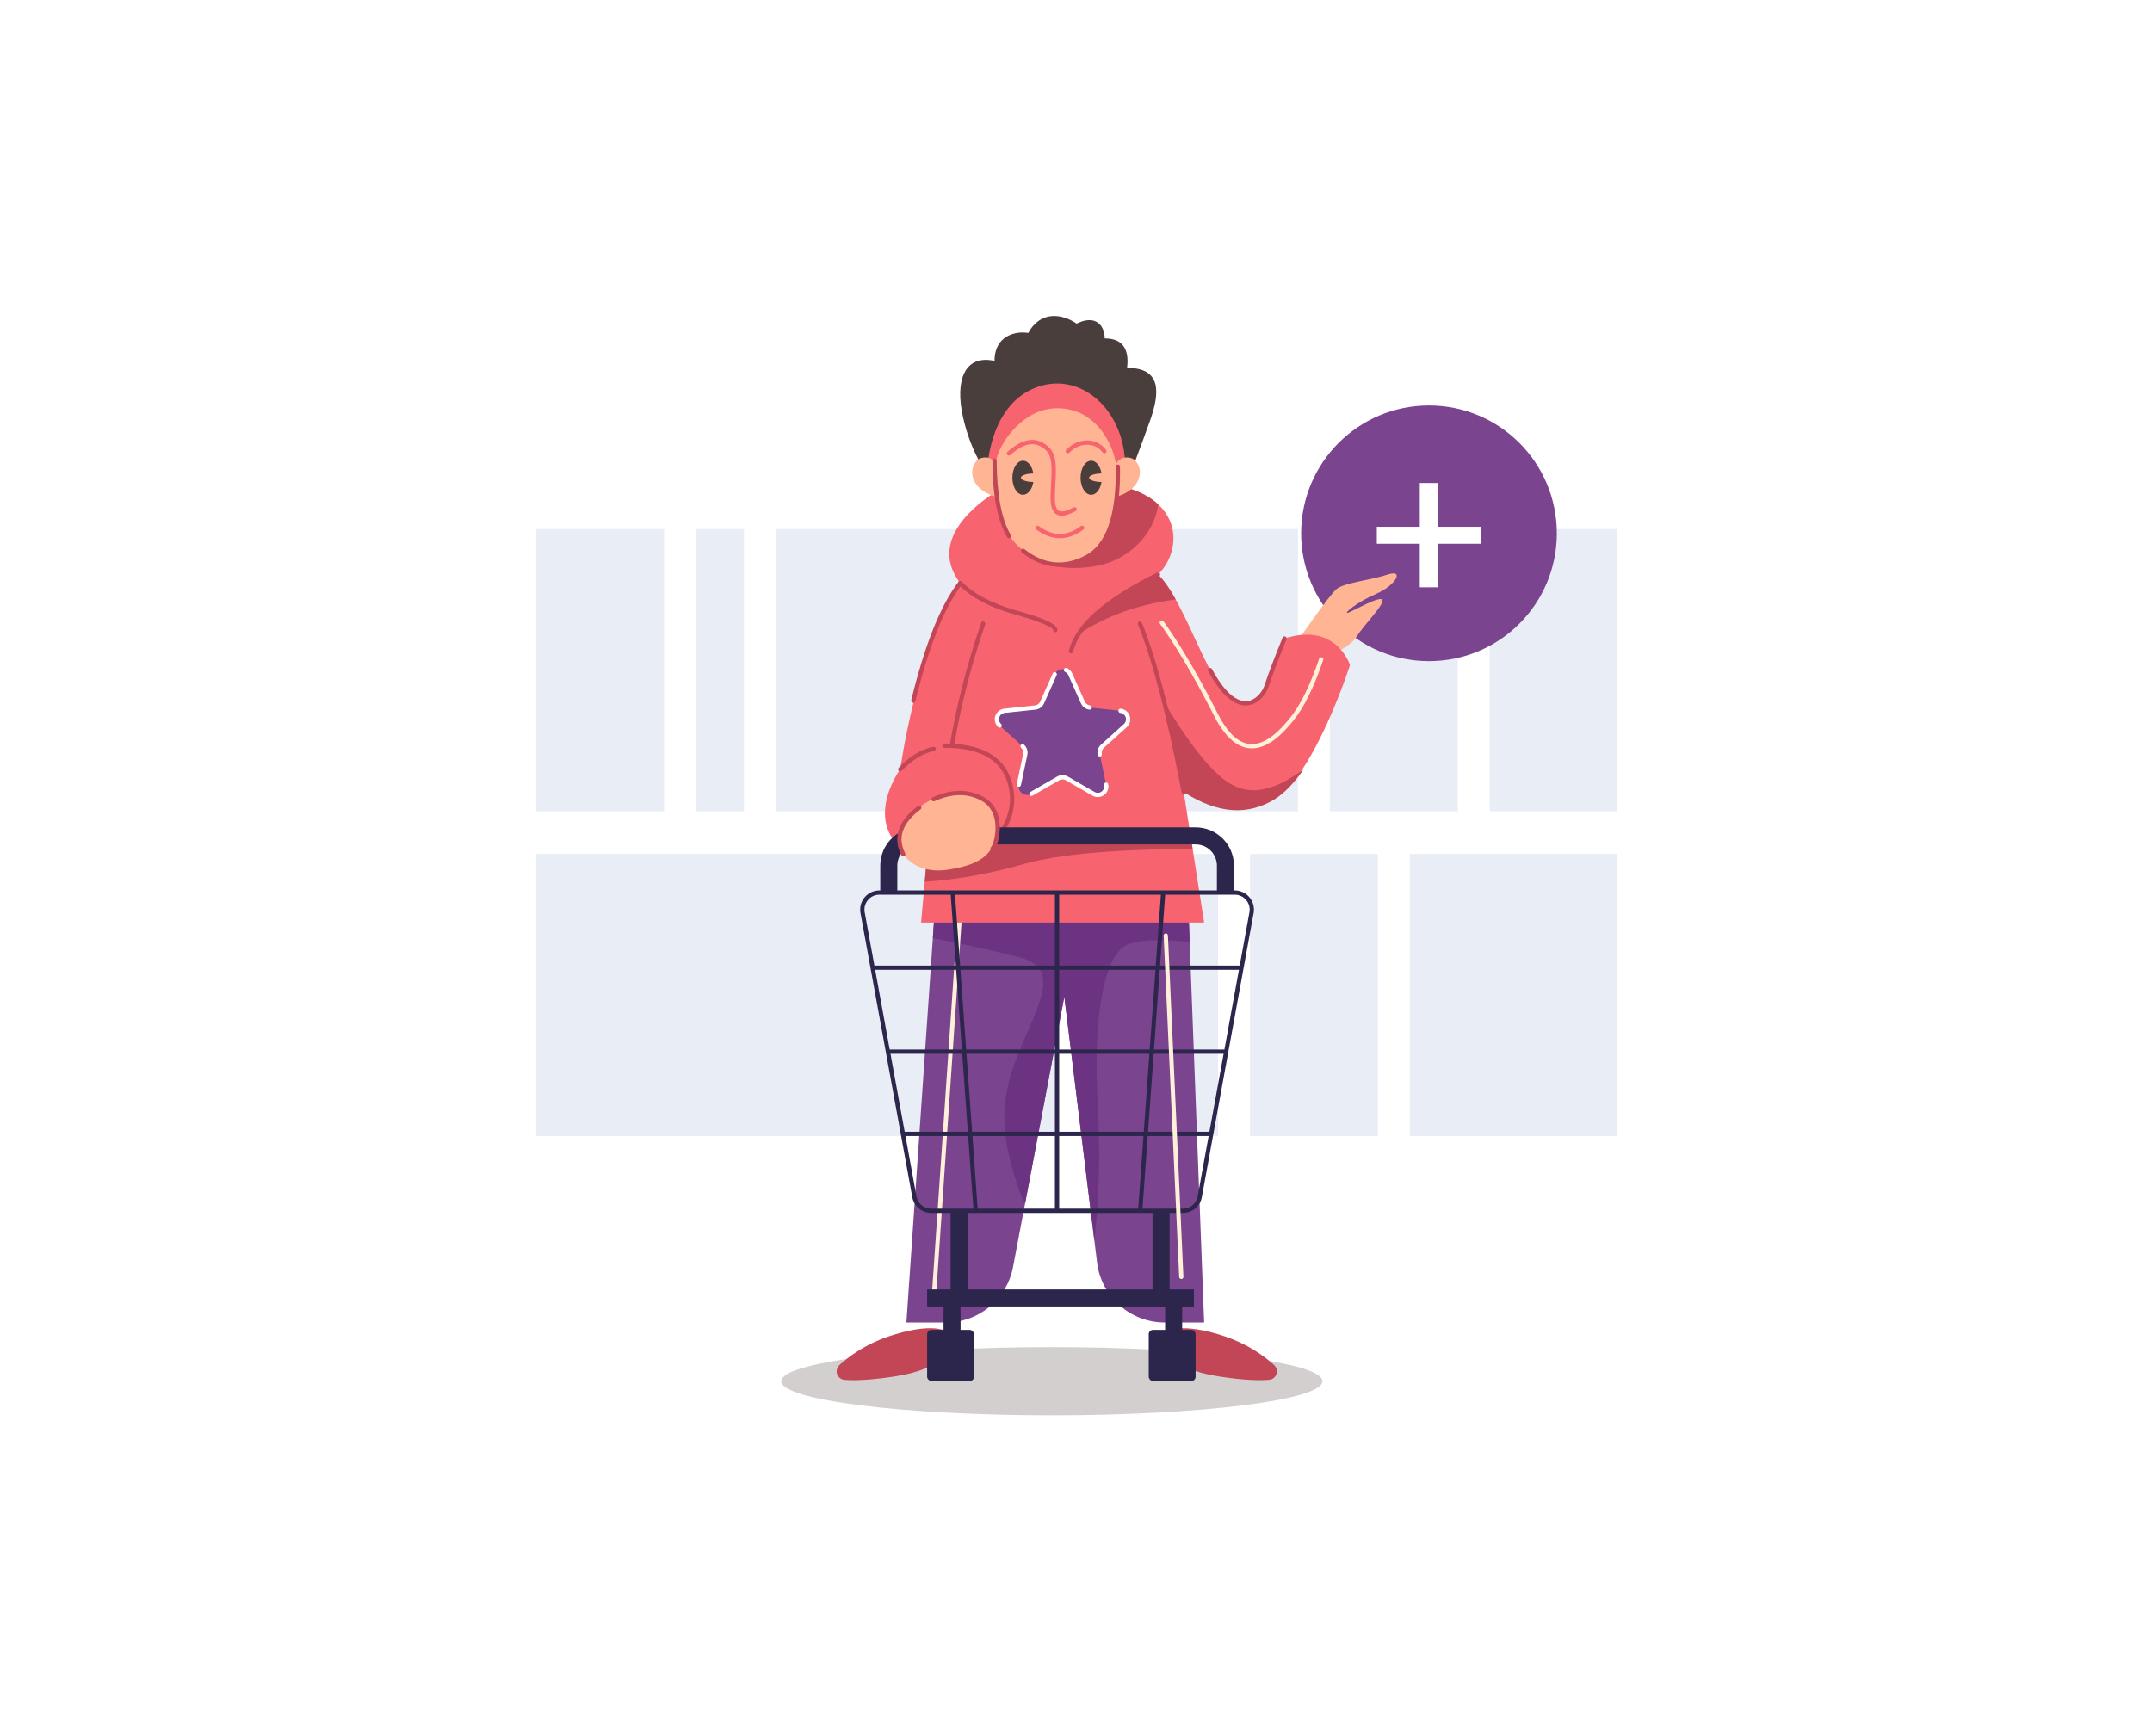 <svg width="606" height="489" viewBox="0 0 606 489" fill="none" xmlns="http://www.w3.org/2000/svg">
<g id="Groceries Shopping">
<rect width="606" height="489" fill="white"/>
<g id="Empty State 2">
<path id="Shape" opacity="0.1" fill-rule="evenodd" clip-rule="evenodd" d="M455.5 240.5V320H397V240.5H455.5ZM298 240.5V320H151V240.5H298ZM343 240.5V320H329.5V240.5H343ZM320.5 240.5V320H307V240.5H320.5ZM388 240.5V320H352V240.5H388ZM187 149V228.5H151V149H187ZM410.5 149V228.5H374.5V149H410.5ZM455.5 149V228.5H419.5V149H455.5ZM365.5 149V228.5H218.5V149H365.5ZM209.5 149V228.5H196V149H209.5Z" fill="#1E47A8"/>
<path id="Oval" opacity="0.2" fill-rule="evenodd" clip-rule="evenodd" d="M296.2 398.6C338.284 398.6 372.4 394.302 372.4 389C372.4 383.698 338.284 379.4 296.2 379.4C254.116 379.4 220 383.698 220 389C220 394.302 254.116 398.6 296.2 398.6Z" fill="#2A1111"/>
<g id="Group 5">
<path id="Oval_2" fill-rule="evenodd" clip-rule="evenodd" d="M402.4 186.2C422.282 186.2 438.4 170.082 438.4 150.2C438.4 130.318 422.282 114.2 402.4 114.2C382.518 114.2 366.4 130.318 366.4 150.2C366.4 170.082 382.518 186.2 402.4 186.2Z" fill="#7B448E"/>
<path id="+" fill-rule="evenodd" clip-rule="evenodd" d="M404.934 165.406V153.138H417.088V148.357H404.934V136.03H399.808V148.357H387.712V153.138H399.808V165.406H404.934Z" fill="white"/>
</g>
<path id="Path 36" fill-rule="evenodd" clip-rule="evenodd" d="M263.571 251.379L255.243 372.451H266.406C275.63 372.451 283.551 365.891 285.27 356.828L299.71 280.692L308.939 355.599C310.125 365.222 318.299 372.451 327.995 372.451H339.081L334.596 254.471L263.571 251.379Z" fill="#7B448E"/>
<path id="Path" fill-rule="evenodd" clip-rule="evenodd" d="M263.571 251.379L334.596 254.471L335.007 265.31L333.698 265.177C325.969 264.438 320.533 264.743 317.391 266.092C311.422 268.655 307.787 284.109 309.06 309.95L309.144 311.545C309.873 324.521 309.549 337.128 308.174 349.368L299.71 280.692L288.697 338.758C288.08 337.946 287.484 336.684 286.909 334.972L286.487 333.696C282.144 320.422 280.904 310.836 286.909 296.379L287.465 295.053C293.423 280.933 298.289 272.455 286.909 269.561C280.018 267.808 271.944 266.025 262.687 264.212L263.571 251.379Z" fill="#6C3382"/>
<path id="Path 551" d="M270.434 255.846C270.732 255.866 270.964 256.1 270.991 256.388L270.992 256.485L263.507 366.186C263.484 366.516 263.198 366.766 262.868 366.744C262.57 366.723 262.338 366.489 262.311 366.202L262.31 366.104L269.795 256.404C269.817 256.073 270.104 255.823 270.434 255.846Z" fill="#FFF1D9"/>
<path id="Path 52" fill-rule="evenodd" clip-rule="evenodd" d="M365.438 180.464C365.438 180.464 374.26 167.644 376.376 165.887C378.491 164.13 386.049 163.372 390.75 161.811C395.451 160.25 393.266 164.729 387.607 167.203C381.948 169.676 378.598 172.621 379.376 172.621C380.153 172.621 389.279 167.23 389.279 169.103C389.279 170.976 384.561 175.329 381.968 179.38C379.376 183.432 370.829 185.709 370.829 185.709L365.438 180.464Z" fill="#FFB594"/>
<path id="Path 35" fill-rule="evenodd" clip-rule="evenodd" d="M284.113 136.386C284.113 136.386 258.7 148.87 270.393 164.222C258.201 182.489 253.499 216.656 253.499 216.656C253.499 216.656 240.004 234.915 260.872 243.157L259.372 259.825H339.081L333.336 223.071C333.336 223.071 347.486 232.178 358.906 225.087C370.327 217.996 380.154 187.308 380.154 187.308C380.154 187.308 376.316 175.075 361.717 179.832C356.178 193.6 355.913 200.181 348.492 198.105C341.071 196.03 334.138 169.491 326.084 161.811C333.336 154.728 333.189 139.478 312.681 136.386C292.174 133.293 284.113 136.386 284.113 136.386Z" fill="#F7636F"/>
<path id="Path_2" fill-rule="evenodd" clip-rule="evenodd" d="M293.952 134.854C298.95 134.746 305.194 135.257 312.681 136.386C318.964 137.333 323.335 139.421 326.169 142.066C325.038 150.269 317.984 157.939 308.152 159.5C300.481 160.717 294.202 159.574 289.315 156.069L288.861 155.734L293.952 134.854Z" fill="#C24656"/>
<path id="Path_3" fill-rule="evenodd" clip-rule="evenodd" d="M327.551 197.332C333.234 206.87 339.607 215.86 345.081 219.845C350.973 224.133 357.655 223.571 367.078 216.699C364.426 220.555 361.702 223.351 358.906 225.087C351.424 229.733 343.063 229.164 333.823 223.38L333.336 223.071L327.551 197.332Z" fill="#C24656"/>
<path id="Path_4" fill-rule="evenodd" clip-rule="evenodd" d="M335.264 235.409L335.835 239.065L333.757 239.077C313.161 239.247 298.093 240.642 288.554 243.262L288.081 243.394C278.566 246.101 269.341 247.749 260.406 248.337L260.872 243.157C259.278 242.527 257.835 241.854 256.542 241.137L255.243 235.41L335.264 235.409Z" fill="#C24656"/>
<path id="Star" fill-rule="evenodd" clip-rule="evenodd" d="M300.398 219.219C299.656 218.792 298.744 218.792 298.002 219.219L290.455 223.564C288.657 224.6 286.48 223.019 286.909 220.988L288.71 212.468C288.887 211.631 288.605 210.763 287.97 210.19L281.505 204.355C279.964 202.964 280.795 200.406 282.859 200.186L291.519 199.266C292.37 199.175 293.108 198.639 293.457 197.858L297.009 189.906C297.855 188.011 300.545 188.011 301.391 189.906L304.943 197.858C305.292 198.639 306.03 199.175 306.881 199.266L315.541 200.186C317.605 200.406 318.436 202.964 316.895 204.355L310.43 210.19C309.795 210.763 309.513 211.631 309.69 212.468L311.491 220.988C311.92 223.019 309.743 224.6 307.945 223.564L300.398 219.219Z" fill="#7B448E"/>
<path id="Shape_2" fill-rule="evenodd" clip-rule="evenodd" d="M301.842 189.463C301.529 188.881 301.031 188.417 300.423 188.146C300.121 188.011 299.766 188.146 299.631 188.449C299.496 188.752 299.631 189.106 299.934 189.241C300.339 189.422 300.663 189.746 300.843 190.151L304.395 198.103L304.483 198.282C304.947 199.161 305.82 199.757 306.817 199.862C307.147 199.898 307.442 199.659 307.477 199.329C307.512 199 307.274 198.704 306.944 198.669C306.306 198.601 305.752 198.199 305.491 197.613L301.939 189.662L301.842 189.463ZM297.253 189.358C297.526 189.48 297.663 189.78 297.589 190.059L297.556 190.151L294.005 198.103C293.596 199.018 292.759 199.664 291.78 199.835L291.583 199.862L282.923 200.783C282.482 200.83 282.074 201.038 281.777 201.367C281.111 202.105 281.169 203.243 281.907 203.909C282.153 204.131 282.172 204.511 281.95 204.757C281.728 205.003 281.349 205.022 281.103 204.8C279.873 203.69 279.776 201.793 280.886 200.563C281.331 200.069 281.927 199.739 282.577 199.621L282.796 199.59L291.456 198.669C292.041 198.607 292.555 198.264 292.838 197.756L292.909 197.613L296.461 189.662C296.596 189.359 296.951 189.223 297.253 189.358ZM315.604 199.59L315.507 199.587L315.412 199.6C315.167 199.654 314.972 199.859 314.944 200.123C314.909 200.453 315.148 200.748 315.477 200.783C316.466 200.888 317.182 201.775 317.077 202.763C317.03 203.204 316.822 203.612 316.493 203.909L310.028 209.744L309.884 209.883C309.192 210.596 308.896 211.611 309.103 212.592C309.171 212.916 309.49 213.123 309.814 213.055C310.138 212.986 310.345 212.668 310.277 212.344C310.144 211.716 310.356 211.065 310.832 210.635L317.297 204.8L317.456 204.646C317.912 204.168 318.2 203.551 318.27 202.89C318.445 201.243 317.252 199.765 315.604 199.59ZM288.372 209.744C289.116 210.416 289.472 211.411 289.332 212.395L289.297 212.592L287.496 221.112C287.428 221.437 287.11 221.644 286.785 221.575C286.494 221.514 286.296 221.25 286.31 220.961L286.322 220.864L288.123 212.344C288.256 211.716 288.044 211.065 287.568 210.635C287.322 210.413 287.302 210.034 287.524 209.788C287.747 209.542 288.126 209.522 288.372 209.744ZM300.509 218.599L300.697 218.699L308.244 223.044C308.628 223.266 309.081 223.337 309.515 223.246C310.487 223.04 311.109 222.085 310.903 221.112C310.835 220.788 311.042 220.47 311.366 220.401C311.691 220.333 312.009 220.54 312.078 220.864C312.42 222.485 311.384 224.077 309.763 224.42C309.112 224.557 308.436 224.474 307.841 224.188L307.645 224.084L300.098 219.739C299.593 219.448 298.981 219.421 298.456 219.66L298.302 219.739L290.754 224.084C290.467 224.25 290.1 224.151 289.935 223.864C289.786 223.605 289.851 223.282 290.075 223.1L290.156 223.044L297.703 218.699C298.506 218.237 299.47 218.175 300.316 218.514L300.509 218.599Z" fill="white"/>
<path id="Path_5" fill-rule="evenodd" clip-rule="evenodd" d="M326.084 161.811L326.355 162.077C327.967 163.703 329.535 166.069 331.071 168.826C320.736 170.182 311.735 173.365 304.068 178.372C306.273 175.139 308.887 172.419 311.909 170.212C314.722 168.158 319.012 165.588 324.779 162.505L326.084 161.811Z" fill="#C24656"/>
<path id="Path 37" fill-rule="evenodd" clip-rule="evenodd" d="M237.808 388.61C241.306 388.892 246.091 388.56 252.161 387.615C266.191 385.432 268.096 379.528 268.096 377.116C268.096 374.704 263.601 372.388 252.161 375.76C246.298 377.487 241.219 380.223 236.923 383.965L236.39 384.438C235.407 385.327 235.331 386.845 236.22 387.828C236.63 388.281 237.198 388.561 237.808 388.61Z" fill="#C24656"/>
<path id="Path 37 Copy" fill-rule="evenodd" clip-rule="evenodd" d="M357.37 388.61C353.871 388.892 349.086 388.56 343.016 387.615C328.987 385.432 327.081 379.528 327.081 377.116C327.081 374.704 331.576 372.388 343.016 375.76C348.879 377.487 353.958 380.223 358.254 383.965L358.787 384.438C359.77 385.327 359.846 386.845 358.957 387.828C358.547 388.281 357.979 388.561 357.37 388.61Z" fill="#C24656"/>
<path id="Path 38" d="M320.764 175.074C321.07 174.948 321.421 175.095 321.546 175.401C325.702 185.547 329.826 201.395 333.926 222.959C333.987 223.284 333.774 223.598 333.448 223.66C333.123 223.722 332.809 223.508 332.747 223.183L332.375 221.245C328.412 200.741 324.43 185.607 320.436 175.856C320.31 175.55 320.457 175.199 320.764 175.074Z" fill="#C24656"/>
<path id="Path 39" d="M262.792 210.333C263.117 210.268 263.433 210.48 263.497 210.805C263.561 211.13 263.35 211.446 263.025 211.51C259.899 212.129 256.87 213.975 253.935 217.069C253.707 217.309 253.327 217.319 253.086 217.091C252.846 216.863 252.836 216.483 253.064 216.243C256.159 212.98 259.402 211.004 262.792 210.333Z" fill="#C24656"/>
<path id="Path 40" d="M265.979 209.412C276.255 209.412 282.579 212.883 284.79 219.84C286.984 226.747 284.844 233.325 278.439 239.493C278.2 239.723 277.82 239.716 277.59 239.477C277.36 239.238 277.368 238.858 277.606 238.629C283.702 232.758 285.692 226.643 283.646 220.204C281.616 213.815 275.781 210.612 265.979 210.612C265.647 210.612 265.379 210.344 265.379 210.012C265.379 209.681 265.647 209.412 265.979 209.412Z" fill="#C24656"/>
<path id="Path 41" d="M276.288 175.434C276.396 175.121 276.737 174.954 277.051 175.061C277.364 175.169 277.531 175.51 277.424 175.823C273.506 187.254 270.576 198.684 268.633 210.113C268.578 210.44 268.268 210.659 267.941 210.604C267.614 210.548 267.395 210.238 267.45 209.912C269.404 198.418 272.35 186.926 276.288 175.434Z" fill="#C24656"/>
<g id="Group 4">
<path id="Shape_3" fill-rule="evenodd" clip-rule="evenodd" d="M347.705 250.779C350.688 250.779 353.105 253.196 353.105 256.179C353.105 256.395 353.092 256.611 353.066 256.826L353.018 257.147L338.434 337.168C337.982 339.649 335.878 341.475 333.381 341.594L333.122 341.6H262.208C259.783 341.6 257.67 339.986 257.012 337.668L256.947 337.417L256.896 337.168L242.312 257.147C242.254 256.828 242.225 256.504 242.225 256.179C242.225 253.384 244.353 251.07 247.11 250.804L247.37 250.785L247.625 250.779H347.705ZM272.633 319.944H254.976L258.073 336.939L258.119 337.158C258.544 338.978 260.121 340.292 261.975 340.394L262.208 340.4L274.11 340.4L272.633 319.944ZM321.996 319.944H298.265V340.4H320.519L321.996 319.944ZM297.065 319.944H273.836L275.313 340.4H297.065V319.944ZM340.352 319.944H323.199L321.721 340.4L333.122 340.4C335.076 340.4 336.761 339.055 337.208 337.173L337.254 336.953L340.352 319.944ZM270.959 296.789H250.757L254.757 318.744H272.545L270.959 296.789ZM297.065 296.789H272.162L273.749 318.744H297.065V296.789ZM323.669 296.789H298.265V318.744H322.082L323.669 296.789ZM344.571 296.789H324.872L323.286 318.744H340.571L344.571 296.789ZM269.251 273.144H246.446L250.537 295.589H270.872L269.251 273.144ZM297.065 273.144H270.455L272.076 295.589H297.065V273.144ZM325.376 273.144H298.265V295.589H323.755L325.376 273.144ZM348.882 273.144H326.58L324.959 295.589H344.791L348.882 273.144ZM267.722 251.978L247.639 251.979L247.414 251.984C245.185 252.094 243.425 253.937 243.425 256.179C243.425 256.347 243.435 256.515 243.455 256.682L243.493 256.932L246.228 271.944H269.165L267.722 251.978ZM297.065 251.978H268.926L270.368 271.944H297.065V251.978ZM326.905 251.978H298.265V271.944H325.463L326.905 251.978ZM347.705 251.979L328.11 251.978L326.667 271.944H349.1L351.837 256.932C351.867 256.766 351.888 256.599 351.898 256.431L351.905 256.179C351.905 253.937 350.148 252.104 347.936 251.985L347.705 251.979Z" fill="#2C264D"/>
</g>
<g id="Group 2">
<path id="Path_6" fill-rule="evenodd" clip-rule="evenodd" d="M272.481 340.945V363.145H324.553L324.553 340.945H329.353L329.353 363.145H336.201V367.945H332.895L332.896 377.116H328.096L328.095 367.945H270.495L270.496 377.116H265.696L265.695 367.945H261.081V363.145H267.681V340.945H272.481Z" fill="#2C264D"/>
</g>
<rect id="Rectangle" x="261.081" y="374.545" width="13.2" height="14.4" rx="1.2" fill="#2C264D"/>
<rect id="Rectangle Copy" x="323.481" y="374.545" width="13.2" height="14.4" rx="1.2" fill="#2C264D"/>
<path id="Path 48" fill-rule="evenodd" clip-rule="evenodd" d="M336.681 233.01C342.54 233.01 347.308 237.674 347.477 243.491L347.481 243.81V251.379H342.681V243.81C342.681 240.583 340.135 237.952 336.942 237.815L336.681 237.81H258.681C255.455 237.81 252.823 240.357 252.687 243.549L252.681 243.81V251.379H247.881V243.81C247.881 237.952 252.546 233.183 258.363 233.014L258.681 233.01H336.681Z" fill="#2C264D"/>
<g id="Group 60">
<path id="Path 31" fill-rule="evenodd" clip-rule="evenodd" d="M277.932 133.293C277.932 133.293 273.46 127.719 271.169 117.433C268.879 107.148 271.606 99.787 280.057 101.639C280.057 94.376 286.207 93.174 289.544 93.775C293.169 87.237 299.343 88.509 303.175 91.142C308.542 88.47 311.083 91.701 311.083 95.308C316.836 95.308 317.926 99.208 317.381 103.607C327.191 103.607 326.639 110.673 323.815 118.566C320.991 126.459 318.692 132.413 318.692 132.413L277.932 133.293Z" fill="#493E3C"/>
<path id="Path 30" fill-rule="evenodd" clip-rule="evenodd" d="M277.932 133.294C277.932 133.294 278.041 115.03 290.969 109.44C303.897 103.85 316.836 115.314 316.836 131.372C305.848 140.323 277.932 133.294 277.932 133.294Z" fill="#F7636F"/>
<path id="Path 29" fill-rule="evenodd" clip-rule="evenodd" d="M282.087 133.845C280.723 131.2 280.057 128.178 276.48 128.958C272.903 129.738 271.264 138.104 282.087 140.323C282.087 137.424 282.087 136.326 282.087 133.845Z" fill="#FFB594"/>
<path id="Path 29 Copy" fill-rule="evenodd" clip-rule="evenodd" d="M312.681 133.845C314.046 131.2 314.712 128.178 318.289 128.958C321.866 129.738 323.504 138.104 312.681 140.323C312.681 137.424 312.681 136.326 312.681 133.845Z" fill="#FFB594"/>
<path id="Path 28" fill-rule="evenodd" clip-rule="evenodd" d="M313.458 127.453C315.074 132.212 316.207 143.512 310.686 152.346C305.166 161.179 293.3 160.833 286.036 153.105C278.771 145.378 279.648 132.14 280.904 128.245C282.159 124.35 288.124 114.983 297.707 114.983C307.29 114.983 311.841 122.693 313.458 127.453Z" fill="#FFB594"/>
<path id="Path 544" d="M280.053 129.145C280.385 129.143 280.655 129.41 280.657 129.741C280.714 139.343 282.048 146.323 284.628 150.667C284.798 150.952 284.704 151.32 284.419 151.489C284.134 151.658 283.766 151.565 283.597 151.28C280.886 146.716 279.516 139.544 279.457 129.749C279.455 129.417 279.722 129.147 280.053 129.145Z" fill="#C24656"/>
<path id="Path_7" fill-rule="evenodd" clip-rule="evenodd" d="M288.081 129.745C289.48 129.745 290.654 131.275 290.987 133.347L291.081 133.345C289.093 133.345 287.481 133.882 287.481 134.545C287.481 135.197 289.041 135.728 290.985 135.745C290.654 137.815 289.479 139.345 288.081 139.345C286.424 139.345 285.081 137.196 285.081 134.545C285.081 131.894 286.424 129.745 288.081 129.745Z" fill="#493E3C"/>
<path id="Path Copy" fill-rule="evenodd" clip-rule="evenodd" d="M307.281 129.745C308.679 129.745 309.854 131.275 310.187 133.347L310.281 133.345C308.293 133.345 306.681 133.882 306.681 134.545C306.681 135.197 308.241 135.728 310.185 135.745C309.854 137.815 308.679 139.345 307.281 139.345C305.624 139.345 304.281 137.196 304.281 134.545C304.281 131.894 305.624 129.745 307.281 129.745Z" fill="#493E3C"/>
<path id="Path 32" d="M283.712 127.249C288.25 123.175 292.305 122.788 295.621 126.221C297.089 127.742 297.455 130.08 297.29 134.292L297.216 135.791L297.126 137.391C296.956 140.698 297.028 142.047 297.51 143.08C298.103 144.348 299.465 144.433 302.322 142.89C302.614 142.732 302.978 142.841 303.135 143.132C303.293 143.424 303.184 143.788 302.893 143.945C299.51 145.773 297.382 145.641 296.423 143.588C295.826 142.311 295.743 140.905 295.924 137.389L296.055 135.043L296.09 134.269C296.241 130.387 295.915 128.254 294.757 127.055C291.945 124.143 288.615 124.46 284.513 128.142C284.267 128.363 283.888 128.342 283.666 128.096C283.445 127.849 283.465 127.47 283.712 127.249Z" fill="#F7636F"/>
<path id="Path 33" d="M306.12 124.055C308.307 124.055 310.109 124.951 311.476 126.717C311.679 126.979 311.631 127.356 311.369 127.558C311.107 127.761 310.73 127.713 310.527 127.451C309.386 125.978 307.933 125.255 306.12 125.255C304.286 125.255 302.622 125.998 301.105 127.509C300.87 127.743 300.49 127.742 300.256 127.507C300.022 127.273 300.023 126.893 300.258 126.659C301.992 124.931 303.955 124.055 306.12 124.055Z" fill="#F7636F"/>
<path id="Path 34" d="M304.376 148.169C304.642 147.972 305.018 148.028 305.215 148.294C305.412 148.56 305.356 148.936 305.09 149.133C300.699 152.387 296.223 152.387 291.817 149.134C291.551 148.937 291.494 148.562 291.691 148.295C291.888 148.028 292.263 147.972 292.53 148.169C296.512 151.108 300.409 151.108 304.376 148.169Z" fill="#F7636F"/>
<path id="Path 545" d="M314.774 130.819C315.105 130.813 315.379 131.077 315.385 131.408C315.642 145.477 312.588 154.216 306.116 157.547C299.689 160.854 293.516 160.194 287.708 155.584C287.449 155.378 287.405 155 287.611 154.741C287.817 154.481 288.195 154.438 288.454 154.644C293.896 158.963 299.563 159.569 305.567 156.48C311.526 153.413 314.435 145.09 314.185 131.43C314.179 131.099 314.443 130.825 314.774 130.819Z" fill="#C24656"/>
</g>
<path id="Path 49" fill-rule="evenodd" clip-rule="evenodd" d="M265.979 223.972C260.711 225.311 255.386 228.769 253.499 234.32C251.613 239.871 257.233 246.455 267.045 244.924C276.856 243.394 280.772 240.082 280.772 231.993C280.772 223.903 271.246 222.634 265.979 223.972Z" fill="#FFB594"/>
<path id="Path 50" d="M269.978 163.789C270.217 163.559 270.597 163.567 270.826 163.806C274.065 167.179 279.082 169.862 285.882 171.841L287.742 172.372C294.542 174.342 297.762 175.875 297.762 177.452C297.762 177.783 297.494 178.052 297.162 178.052C296.864 178.052 296.617 177.834 296.57 177.549L296.562 177.452C296.562 176.706 293.1 175.137 286.576 173.286L286.181 173.175C278.874 171.127 273.465 168.286 269.961 164.637C269.731 164.398 269.739 164.018 269.978 163.789Z" fill="#C24656"/>
<path id="Path 51" d="M325.819 161.273C326.116 161.126 326.476 161.248 326.622 161.545C326.769 161.842 326.647 162.202 326.35 162.349C311.859 169.501 303.816 176.603 302.184 183.569C302.108 183.891 301.785 184.092 301.462 184.016C301.14 183.94 300.94 183.617 301.015 183.295C302.753 175.883 311.034 168.57 325.819 161.273Z" fill="#C24656"/>
<path id="Path 546" d="M258.515 226.977C258.78 226.778 259.156 226.832 259.355 227.097C259.554 227.362 259.5 227.738 259.235 227.937C254.064 231.819 252.665 235.901 254.901 240.345C255.05 240.641 254.931 241.002 254.635 241.151C254.339 241.3 253.978 241.18 253.829 240.884C251.306 235.871 252.913 231.182 258.515 226.977Z" fill="#C24656"/>
<path id="Path 547" d="M262.662 224.553C268.068 222.123 272.92 222.123 277.157 224.581C280.079 226.277 281.465 229.273 281.536 232.875C281.589 235.586 280.809 238.512 279.908 239.422C279.674 239.658 279.294 239.659 279.059 239.426C278.824 239.193 278.822 238.813 279.055 238.578C279.683 237.943 280.384 235.316 280.336 232.898C280.273 229.68 279.069 227.078 276.555 225.619C272.674 223.368 268.227 223.368 263.154 225.648C262.852 225.784 262.497 225.649 262.361 225.346C262.225 225.044 262.36 224.689 262.662 224.553Z" fill="#C24656"/>
<path id="Path 548" d="M269.917 163.857C270.118 163.594 270.495 163.544 270.758 163.745C271.021 163.946 271.071 164.323 270.87 164.586C265.905 171.079 261.533 182.046 257.776 197.474C257.698 197.796 257.374 197.993 257.052 197.915C256.73 197.837 256.532 197.512 256.611 197.19C260.403 181.615 264.83 170.509 269.917 163.857Z" fill="#C24656"/>
<path id="Path 549" d="M361.161 179.606C361.286 179.299 361.636 179.151 361.943 179.276C362.25 179.401 362.398 179.751 362.273 180.058L361.401 182.222C359.449 187.096 358.087 190.741 357.316 193.152C356.432 195.918 354.106 198.359 351.355 198.649C347.772 199.028 343.976 195.965 340.216 188.978C340.059 188.686 340.168 188.322 340.46 188.165C340.751 188.008 341.115 188.118 341.272 188.409C344.828 195.015 348.244 197.771 351.229 197.456C353.438 197.223 355.42 195.143 356.173 192.787L356.349 192.245C357.276 189.44 358.88 185.229 361.161 179.606Z" fill="#C24656"/>
<path id="Path 550" d="M326.815 174.857C327.085 174.664 327.46 174.727 327.652 174.996C332.171 181.329 336.924 189.337 341.911 199.023L342.88 200.919C346.399 207.863 350.158 210.321 354.139 209.372C357.132 208.658 359.99 206.222 363.168 202.328C366.151 198.675 368.923 193.069 371.47 185.517C371.576 185.203 371.916 185.034 372.23 185.14C372.544 185.246 372.713 185.587 372.607 185.901C370.018 193.577 367.186 199.305 364.098 203.087C360.762 207.173 357.745 209.746 354.418 210.539C349.895 211.618 345.704 208.948 342.007 201.846L340.846 199.575C335.882 189.936 331.158 181.975 326.675 175.694C326.483 175.424 326.545 175.049 326.815 174.857Z" fill="#FFF1D9"/>
<path id="Path 552" d="M328.254 262.877C328.552 262.864 328.809 263.07 328.868 263.353L328.881 263.45L333.251 359.585C333.267 359.916 333.01 360.197 332.679 360.212C332.381 360.226 332.124 360.019 332.065 359.737L332.053 359.64L327.682 263.504C327.667 263.173 327.923 262.893 328.254 262.877Z" fill="#FFF1D9"/>
</g>
</g>
</svg>
